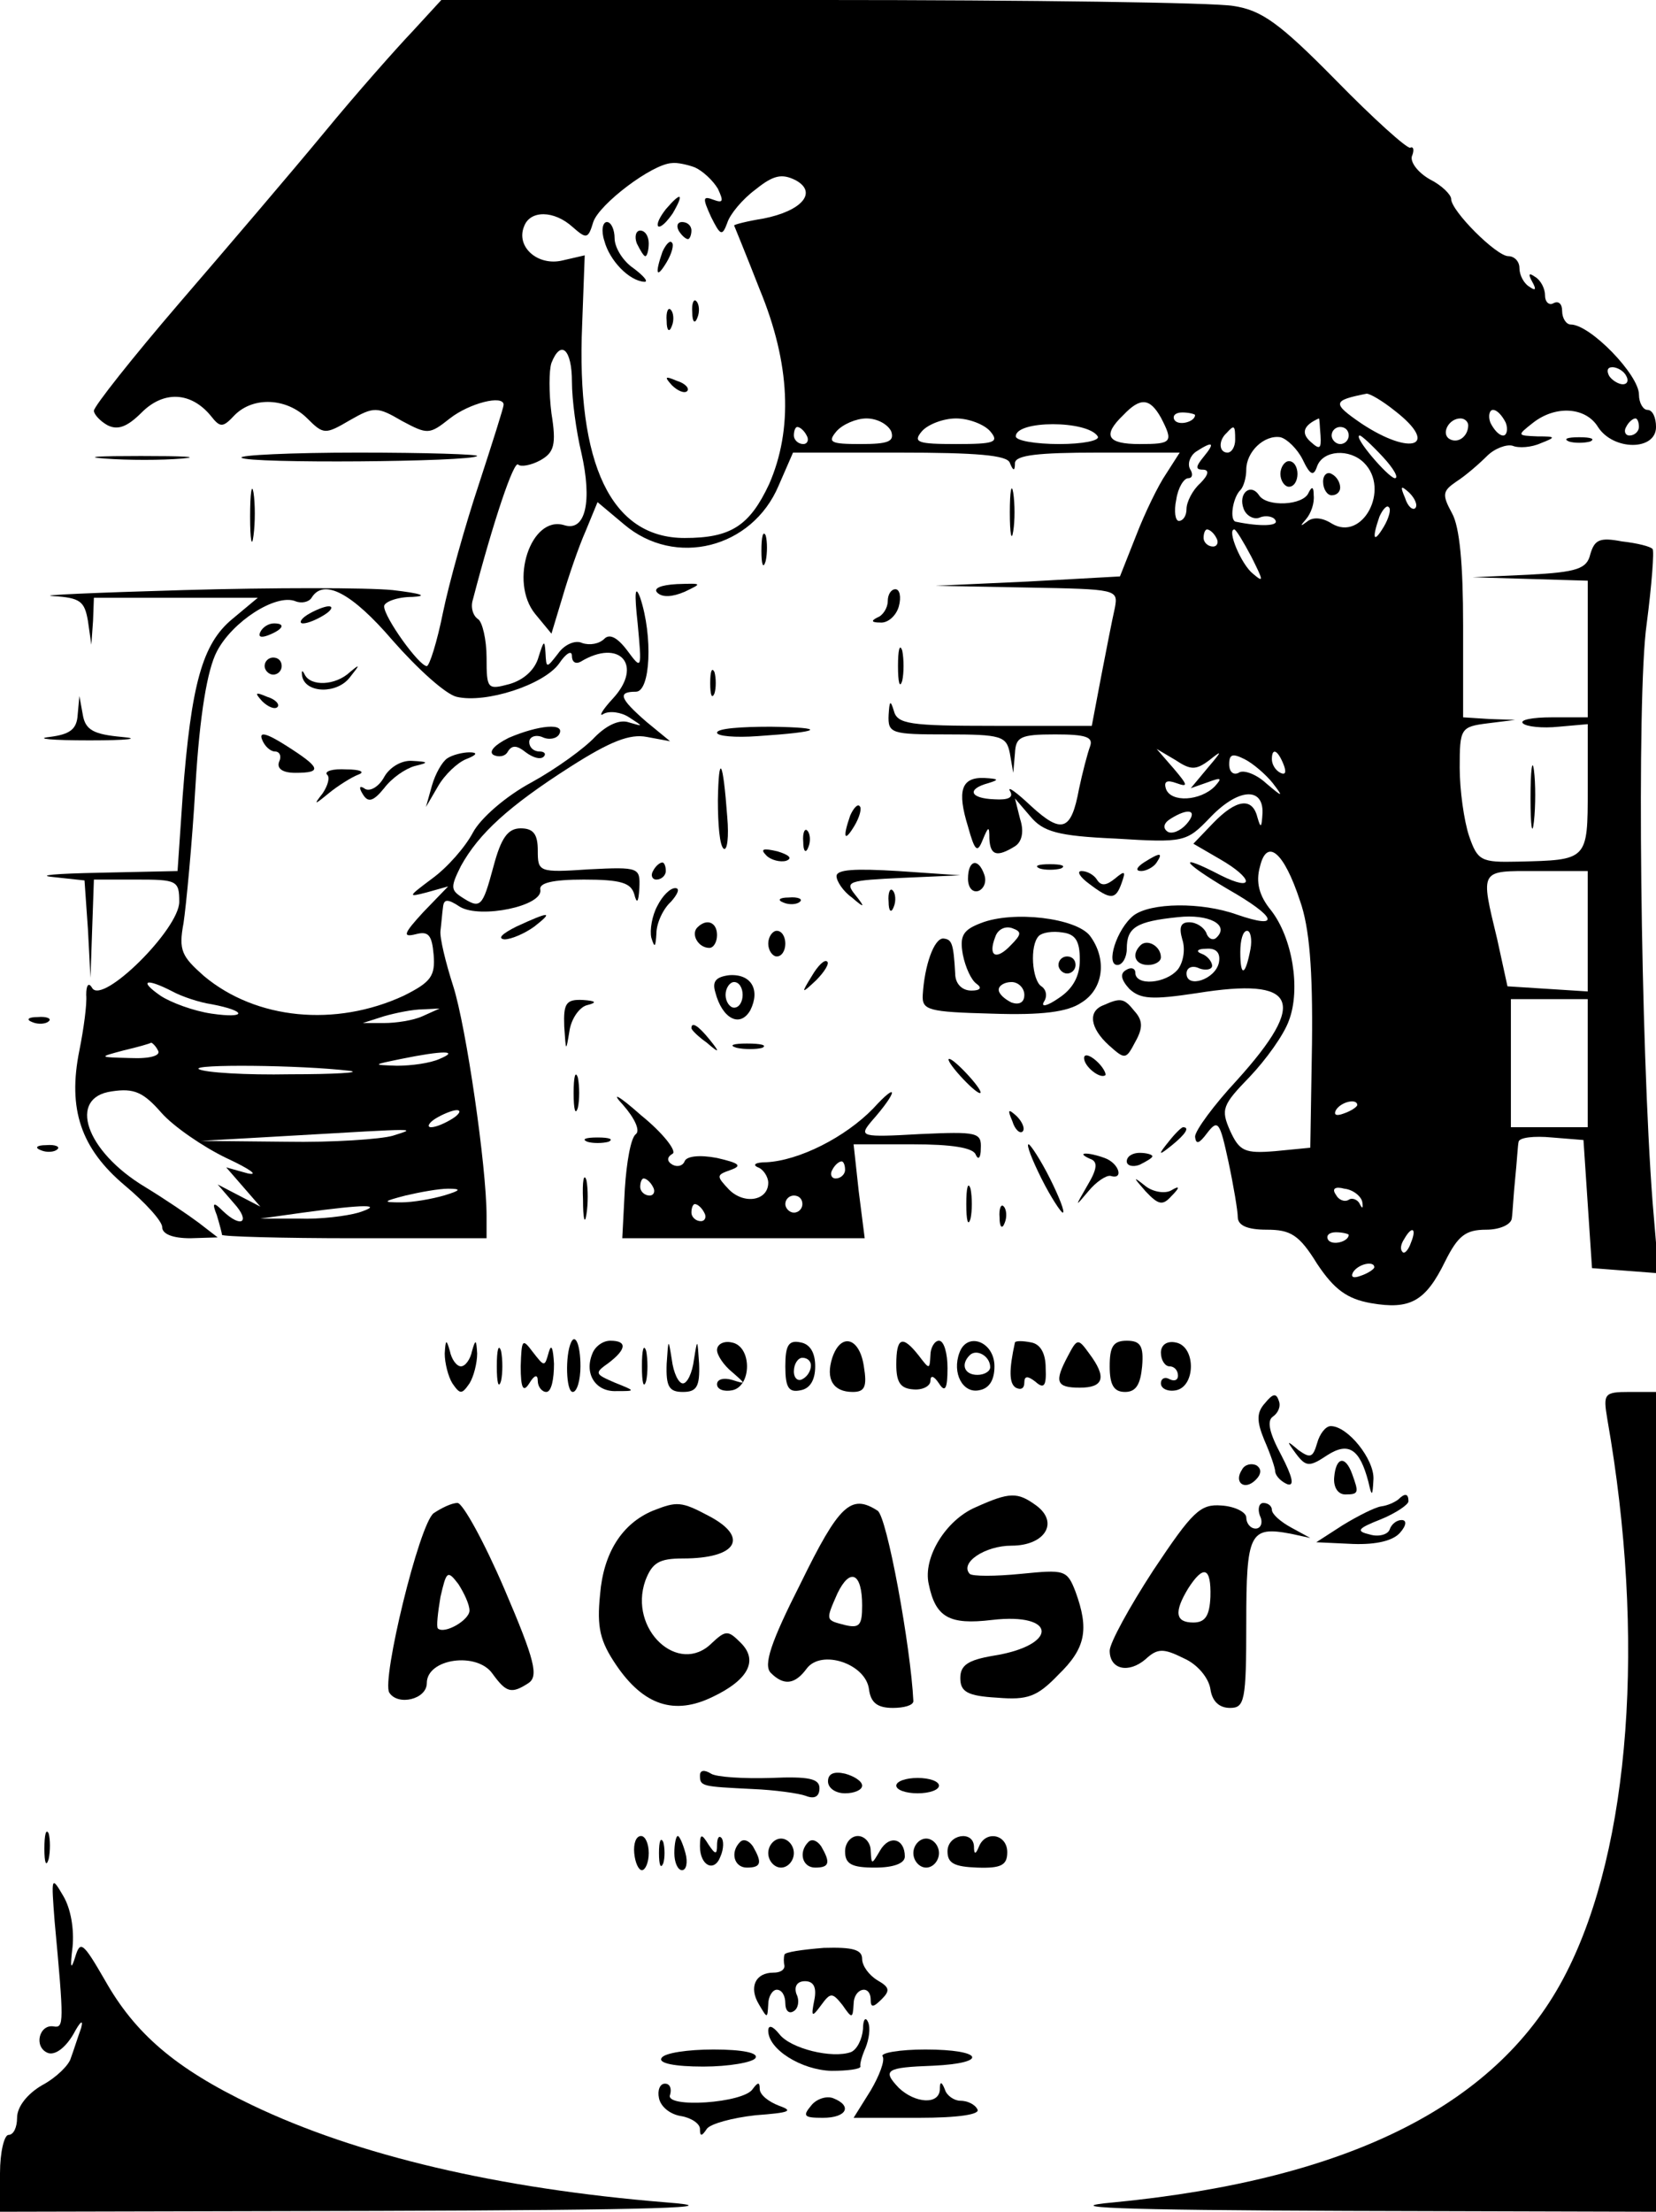 <?xml version="1.0" standalone="no"?>
<!DOCTYPE svg PUBLIC "-//W3C//DTD SVG 20010904//EN"
 "http://www.w3.org/TR/2001/REC-SVG-20010904/DTD/svg10.dtd">
<svg version="1.0" xmlns="http://www.w3.org/2000/svg"
 width="194pt" height="259pt" viewBox="0 0 194 259"
 preserveAspectRatio="xMidYMid meet">

<g transform="translate(0,259) scale(0.1,-0.1)"
fill="#000000" stroke="none">
<path d="M483 2553 c-19 -20 -66 -73 -103 -118 -38 -46 -114 -135 -170 -200
-55 -64 -100 -121 -100 -126 0 -4 7 -12 16 -17 12 -6 23 -2 40 15 26 26 58 24
81 -4 11 -14 14 -14 28 1 22 22 61 20 85 -4 19 -19 21 -19 50 -2 28 16 32 16
61 -1 30 -16 32 -16 56 3 23 18 63 28 63 16 0 -3 -13 -44 -29 -93 -16 -48 -35
-116 -42 -150 -7 -35 -16 -63 -19 -63 -9 0 -50 57 -50 70 0 5 15 11 33 11 19
1 11 4 -23 8 -30 3 -140 3 -245 0 -104 -3 -173 -6 -153 -7 32 -2 37 -6 41 -29
l4 -28 2 28 1 27 96 0 96 0 -30 -25 c-35 -29 -48 -76 -58 -207 l-6 -88 -92 -2
c-50 -1 -74 -3 -54 -5 l37 -4 4 -57 3 -57 2 58 2 57 50 0 c47 0 50 -1 50 -26
0 -32 -90 -121 -102 -101 -4 7 -7 4 -7 -8 1 -11 -3 -40 -8 -65 -14 -69 2 -115
53 -158 24 -20 44 -42 44 -49 0 -8 12 -13 33 -13 l32 1 -22 17 c-12 9 -40 28
-63 42 -70 42 -91 105 -39 112 26 4 37 -1 58 -25 14 -16 49 -40 76 -53 28 -13
39 -21 25 -18 l-25 7 20 -23 20 -23 -25 13 -25 13 19 -22 c20 -22 9 -30 -13
-9 -11 11 -13 10 -7 -5 3 -10 6 -21 6 -23 0 -2 70 -4 155 -4 l155 0 0 26 c0
58 -24 222 -39 269 -9 28 -16 57 -15 65 1 8 2 21 3 28 1 9 5 10 20 0 24 -14
97 1 94 20 -2 8 14 12 51 12 44 0 55 -4 59 -17 3 -12 5 -10 6 7 1 24 0 25 -59
22 -59 -4 -60 -3 -60 22 0 19 -5 26 -20 26 -15 0 -23 -11 -32 -45 -13 -48 -15
-50 -38 -35 -12 8 -12 12 0 36 21 38 56 70 128 116 47 30 70 39 90 35 l27 -5
-28 23 c-31 27 -34 35 -12 35 17 0 20 65 5 110 -6 16 -7 6 -3 -30 5 -54 5 -55
-12 -32 -12 16 -21 20 -27 14 -6 -6 -17 -8 -26 -5 -8 4 -21 -2 -28 -12 -14
-18 -14 -18 -15 1 -1 15 -2 14 -8 -5 -4 -15 -17 -27 -34 -32 -26 -7 -27 -6
-27 31 0 21 -5 42 -10 45 -6 4 -9 14 -6 23 24 92 48 163 53 158 3 -3 15 -1 26
5 16 9 19 18 13 55 -3 24 -3 50 0 59 11 28 24 16 24 -22 0 -21 5 -58 11 -83
13 -57 5 -93 -20 -85 -39 12 -65 -66 -34 -104 l19 -23 13 43 c7 24 19 59 27
77 l14 34 31 -26 c60 -51 150 -28 181 45 l17 39 124 0 c91 0 127 -3 130 -12 4
-10 6 -10 6 0 1 9 27 12 97 12 l96 0 -16 -25 c-9 -13 -25 -46 -35 -72 l-19
-48 -108 -6 -109 -5 108 -2 c106 -2 107 -2 103 -24 -3 -13 -10 -49 -16 -80
l-11 -58 -114 0 c-100 0 -114 2 -118 18 -4 13 -5 11 -6 -5 -1 -22 3 -23 68
-23 64 0 70 -2 74 -22 l4 -23 2 23 c1 19 6 22 47 22 36 0 45 -3 41 -14 -3 -8
-9 -31 -13 -50 -9 -49 -20 -53 -56 -20 -17 16 -28 24 -25 18 5 -8 -2 -11 -18
-10 -29 1 -33 12 -7 19 13 4 12 5 -5 6 -27 1 -32 -15 -19 -57 8 -29 11 -31 17
-16 7 17 8 17 8 2 1 -20 9 -22 30 -9 8 5 11 17 6 32 l-6 24 18 -21 c15 -18 32
-23 100 -26 80 -5 83 -4 110 24 33 35 63 37 62 6 -1 -17 -2 -19 -6 -5 -6 24
-25 21 -52 -7 l-23 -24 31 -18 c40 -23 41 -39 1 -19 -52 27 -46 16 8 -16 58
-33 63 -48 11 -30 -42 15 -101 14 -121 -1 -20 -16 -33 -58 -19 -58 6 0 11 9
11 19 0 25 11 32 60 37 36 4 61 -9 45 -24 -4 -4 -10 -1 -12 6 -3 6 -11 12 -20
12 -10 0 -12 -6 -8 -20 4 -12 1 -27 -5 -35 -14 -17 -50 -20 -50 -4 0 5 -5 7
-11 3 -7 -4 -6 -11 4 -22 13 -12 26 -13 79 -5 118 19 131 -9 47 -102 -27 -29
-49 -59 -49 -66 1 -10 5 -8 14 4 13 17 15 13 25 -33 6 -28 11 -58 11 -65 0
-10 11 -15 34 -15 28 0 38 -6 59 -40 20 -30 35 -41 63 -46 46 -8 64 2 87 49
15 30 24 37 48 37 16 0 29 6 30 13 1 6 2 28 4 47 2 19 3 39 4 43 1 5 18 7 39
5 l37 -3 5 -75 5 -75 39 -3 39 -3 -7 83 c-14 182 -19 593 -7 677 6 46 9 86 7
88 -2 3 -18 7 -36 9 -26 5 -32 2 -37 -15 -4 -17 -15 -21 -72 -24 l-66 -3 68
-2 67 -2 0 -80 0 -80 -42 0 c-23 0 -38 -3 -34 -7 4 -4 23 -6 42 -4 l34 3 0
-76 c0 -84 0 -83 -82 -85 -43 -1 -47 1 -57 30 -6 18 -11 54 -11 80 0 46 1 48
33 52 l32 4 -30 1 -31 2 0 108 c0 71 -4 115 -13 131 -12 22 -11 26 5 37 11 7
27 21 36 30 9 9 23 14 30 12 7 -3 22 -2 33 3 18 7 18 8 -4 8 -24 1 -24 1 -5
16 27 21 62 18 76 -5 18 -28 68 -28 68 0 0 11 -4 20 -10 20 -5 0 -10 8 -10 18
0 23 -57 82 -80 82 -5 0 -10 7 -10 16 0 8 -4 12 -10 9 -5 -3 -10 1 -10 9 0 8
-5 18 -12 22 -7 5 -8 3 -3 -6 5 -9 4 -11 -3 -6 -7 4 -12 14 -12 22 0 8 -6 14
-13 14 -14 0 -67 53 -67 67 0 5 -11 16 -25 23 -14 8 -23 20 -21 27 3 7 2 12
-2 10 -4 -1 -43 34 -87 79 -66 67 -87 82 -120 87 -22 4 -240 7 -484 7 l-444 0
-34 -37z m331 -159 c9 -4 21 -15 27 -25 7 -15 6 -17 -5 -13 -13 5 -13 2 -3
-20 11 -22 13 -23 19 -7 3 10 18 28 33 39 21 17 31 19 47 11 26 -14 8 -36 -38
-45 -19 -3 -34 -7 -34 -8 0 0 14 -34 30 -75 36 -87 39 -164 11 -228 -23 -49
-45 -63 -99 -63 -86 0 -127 86 -120 250 l3 81 -26 -6 c-29 -7 -55 16 -45 40 7
19 35 19 57 -1 16 -14 18 -14 24 6 7 21 69 68 92 69 6 1 19 -2 27 -5z m1091
-244 c3 -5 2 -10 -4 -10 -5 0 -13 5 -16 10 -3 6 -2 10 4 10 5 0 13 -4 16 -10z
m-271 -41 c53 -41 20 -54 -39 -15 -35 24 -34 27 6 35 4 0 18 -8 33 -20z m-274
-8 c15 -29 13 -31 -25 -31 -38 0 -44 10 -19 34 20 21 31 20 44 -3z m40 3 c0
-8 -19 -13 -24 -6 -3 5 1 9 9 9 8 0 15 -2 15 -3z m364 -9 c3 -8 1 -15 -3 -15
-5 0 -11 7 -15 15 -3 8 -1 15 3 15 5 0 11 -7 15 -15z m-720 -10 c4 -12 -3 -15
-36 -15 -35 0 -39 2 -28 15 7 8 23 15 35 15 13 0 25 -7 29 -15z m116 0 c11
-13 5 -15 -40 -15 -45 0 -51 2 -40 15 7 8 25 15 40 15 15 0 33 -7 40 -15z
m126 -6 c3 -5 -18 -9 -45 -9 -28 0 -51 4 -51 9 0 19 84 19 96 0z m261 1 c1
-16 -1 -17 -12 -7 -11 10 -8 19 10 27 1 0 1 -9 2 -20z m173 12 c0 -13 -12 -22
-22 -16 -10 6 -1 24 13 24 5 0 9 -4 9 -8z m200 -2 c0 -5 -5 -10 -11 -10 -5 0
-7 5 -4 10 3 6 8 10 11 10 2 0 4 -4 4 -10z m-975 -10 c3 -5 1 -10 -4 -10 -6 0
-11 5 -11 10 0 6 2 10 4 10 3 0 8 -4 11 -10z m502 -5 c0 -8 -4 -15 -9 -15 -10
0 -11 14 -1 23 9 10 10 9 10 -8z m133 5 c0 -5 -4 -10 -10 -10 -5 0 -10 5 -10
10 0 6 5 10 10 10 6 0 10 -4 10 -10z m-54 -28 c9 -19 13 -20 17 -8 7 19 38 21
55 4 31 -31 -2 -93 -38 -71 -11 7 -22 8 -29 2 -8 -6 -8 -5 -1 3 6 7 10 19 9
28 0 10 -2 11 -6 3 -6 -15 -49 -17 -58 -3 -10 15 -25 2 -18 -16 3 -8 12 -13
19 -10 7 3 16 1 18 -3 5 -7 -17 -8 -46 -2 -8 1 -4 28 5 37 4 4 7 15 7 24 0 21
21 41 40 38 8 -2 20 -14 26 -26z m94 3 c13 -14 19 -25 14 -25 -8 1 -50 50 -41
50 2 0 14 -11 27 -25z m-210 0 c-9 -11 -10 -15 -1 -15 8 0 7 -6 -3 -16 -9 -8
-16 -22 -16 -30 0 -8 -4 -14 -9 -14 -4 0 -6 11 -3 25 2 14 9 25 14 25 5 0 6 5
2 11 -3 6 0 15 7 20 20 13 23 11 9 -6z m248 -60 c-3 -3 -9 2 -12 12 -6 14 -5
15 5 6 7 -7 10 -15 7 -18z m-37 -22 c-12 -20 -14 -14 -5 12 4 9 9 14 11 11 3
-2 0 -13 -6 -23z m-196 -13 c3 -5 1 -10 -4 -10 -6 0 -11 5 -11 10 0 6 2 10 4
10 3 0 8 -4 11 -10z m41 -22 c14 -28 15 -31 2 -20 -14 11 -31 52 -22 52 2 0
11 -15 20 -32z m-1006 -98 c29 -33 62 -63 75 -66 34 -8 102 14 120 39 8 12 15
16 15 9 0 -7 4 -10 10 -7 46 28 74 -4 38 -43 -13 -14 -17 -22 -11 -18 7 4 21
2 30 -4 17 -11 17 -11 0 -6 -11 4 -26 -3 -40 -17 -12 -13 -45 -37 -74 -53 -30
-16 -60 -42 -69 -59 -9 -17 -30 -41 -48 -54 -28 -21 -29 -22 -6 -16 l25 7 -29
-30 c-23 -25 -25 -30 -9 -26 15 4 19 -1 21 -24 2 -25 -3 -32 -35 -48 -80 -37
-173 -28 -234 23 -26 23 -30 30 -24 62 3 20 10 92 14 161 5 84 14 136 25 157
18 35 69 68 92 59 7 -3 16 -1 19 4 14 23 47 6 95 -50z m957 -140 c15 12 15 11
-2 -9 l-20 -24 20 7 c16 6 17 5 8 -5 -17 -17 -51 -19 -57 -3 -3 9 1 11 12 7
14 -5 14 -3 -3 17 l-20 23 22 -13 c18 -12 24 -12 40 0z m74 -27 c13 -17 12
-17 -8 0 -12 11 -27 16 -32 12 -6 -3 -11 1 -11 10 0 12 4 13 18 6 10 -5 25
-18 33 -28z m13 21 c3 -8 2 -12 -4 -9 -6 3 -10 10 -10 16 0 14 7 11 14 -7z
m-114 -69 c-7 -8 -17 -12 -22 -9 -6 4 -5 10 3 15 22 14 33 10 19 -6z m133 -90
c11 -31 15 -80 14 -167 l-2 -122 -41 -4 c-36 -3 -42 0 -53 24 -11 25 -9 30 23
63 19 20 40 49 46 66 14 37 4 97 -21 129 -14 17 -18 33 -13 51 8 34 28 18 47
-40z m337 -36 l0 -70 -47 3 -47 3 -12 55 c-20 83 -21 80 46 80 l60 0 0 -71z
m-395 -20 c-6 -32 -12 -34 -12 -4 0 14 3 25 8 25 4 0 6 -10 4 -21z m-37 -16
c-4 -20 -38 -31 -38 -13 0 7 7 10 15 6 8 -3 15 -1 15 3 0 5 -6 12 -12 14 -8 3
-5 6 5 6 12 1 17 -5 15 -16z m-1226 -34 c11 -6 32 -13 46 -15 42 -8 41 -17 0
-11 -21 3 -48 13 -60 21 -26 18 -17 21 14 5z m1658 -84 l0 -75 -45 0 -45 0 0
75 0 75 45 0 45 0 0 -75z m-1365 55 c-11 -5 -31 -8 -45 -8 l-25 0 25 8 c14 4
34 8 45 8 l20 1 -20 -9z m-310 -40 c4 -6 -9 -10 -32 -9 -38 1 -38 1 -8 9 17 4
31 8 32 9 1 0 5 -3 8 -9z m330 -10 c-11 -5 -33 -8 -50 -8 -29 1 -29 1 5 8 49
10 69 10 45 0z m-105 -14 c14 -2 -18 -4 -70 -4 -52 -1 -100 2 -107 6 -10 6
119 5 177 -2z m1180 -40 c0 -2 -7 -7 -16 -10 -8 -3 -12 -2 -9 4 6 10 25 14 25
6z m-1060 -16 c-8 -5 -19 -10 -25 -10 -5 0 -3 5 5 10 8 5 20 10 25 10 6 0 3
-5 -5 -10z m-70 -20 c-14 -4 -70 -8 -125 -7 l-100 1 105 6 c156 9 148 9 120 0z
m60 -70 c-14 -4 -36 -8 -50 -8 -22 0 -22 1 5 8 17 4 39 8 50 8 16 0 15 -2 -5
-8z m1076 -8 c1 -7 0 -8 -3 -2 -2 5 -9 8 -13 5 -5 -3 -12 0 -15 6 -5 7 -1 10
10 7 10 -1 20 -9 21 -16z m-1176 -12 c-14 -4 -45 -8 -70 -7 l-45 0 50 7 c73
10 96 10 65 0z m1160 -26 c0 -8 -19 -13 -24 -6 -3 5 1 9 9 9 8 0 15 -2 15 -3z
m73 -9 c-3 -9 -8 -14 -10 -11 -3 3 -2 9 2 15 9 16 15 13 8 -4z m-43 -29 c0 -2
-7 -7 -16 -10 -8 -3 -12 -2 -9 4 6 10 25 14 25 6z"/>
<path d="M780 2345 c-7 -9 -11 -17 -9 -20 3 -2 10 5 17 15 14 24 10 26 -8 5z"/>
<path d="M708 2308 c6 -23 29 -47 47 -48 5 0 -1 7 -13 16 -12 8 -22 24 -22 35
0 10 -4 19 -9 19 -5 0 -7 -10 -3 -22z"/>
<path d="M795 2320 c3 -5 8 -10 11 -10 2 0 4 5 4 10 0 6 -5 10 -11 10 -5 0 -7
-4 -4 -10z"/>
<path d="M746 2305 c4 -8 8 -15 10 -15 2 0 4 7 4 15 0 8 -4 15 -10 15 -5 0 -7
-7 -4 -15z"/>
<path d="M776 2295 c-9 -26 -7 -32 5 -12 6 10 9 21 6 23 -2 3 -7 -2 -11 -11z"/>
<path d="M811 2224 c0 -11 3 -14 6 -6 3 7 2 16 -1 19 -3 4 -6 -2 -5 -13z"/>
<path d="M781 2214 c0 -11 3 -14 6 -6 3 7 2 16 -1 19 -3 4 -6 -2 -5 -13z"/>
<path d="M787 2139 c7 -7 15 -10 18 -7 3 3 -2 9 -12 12 -14 6 -15 5 -6 -5z"/>
<path d="M1500 2035 c0 -8 5 -15 10 -15 6 0 10 7 10 15 0 8 -4 15 -10 15 -5 0
-10 -7 -10 -15z"/>
<path d="M1550 2026 c0 -9 5 -16 10 -16 6 0 10 4 10 9 0 6 -4 13 -10 16 -5 3
-10 -1 -10 -9z"/>
<path d="M360 1870 c-8 -5 -10 -10 -5 -10 6 0 17 5 25 10 8 5 11 10 5 10 -5 0
-17 -5 -25 -10z"/>
<path d="M305 1850 c-3 -6 1 -7 9 -4 18 7 21 14 7 14 -6 0 -13 -4 -16 -10z"/>
<path d="M310 1810 c0 -5 5 -10 10 -10 6 0 10 5 10 10 0 6 -4 10 -10 10 -5 0
-10 -4 -10 -10z"/>
<path d="M354 1798 c4 -20 41 -21 56 -1 12 15 12 16 0 6 -17 -16 -46 -17 -53
-3 -3 6 -4 5 -3 -2z"/>
<path d="M307 1769 c7 -7 15 -10 18 -7 3 3 -2 9 -12 12 -14 6 -15 5 -6 -5z"/>
<path d="M307 1724 c3 -8 10 -14 15 -14 6 0 8 -6 5 -12 -3 -8 4 -13 19 -13 32
0 30 6 -11 32 -22 14 -32 17 -28 7z"/>
<path d="M596 1726 c-16 -8 -24 -16 -18 -20 6 -3 14 -2 17 4 5 8 11 7 21 -1 8
-6 17 -9 21 -5 3 3 1 6 -5 6 -7 0 -12 5 -12 11 0 6 7 9 15 6 8 -4 17 -2 20 3
8 14 -24 11 -59 -4z"/>
<path d="M524 1702 c-6 -4 -14 -18 -18 -32 l-7 -25 14 24 c8 14 23 28 33 32
13 5 14 8 4 8 -8 0 -20 -3 -26 -7z"/>
<path d="M450 1680 c-6 -11 -16 -17 -22 -14 -7 5 -8 2 -3 -6 6 -10 12 -9 25 7
9 12 25 23 36 26 17 4 16 5 -3 6 -13 1 -27 -8 -33 -19z"/>
<path d="M383 1683 c4 -3 1 -13 -5 -22 -11 -14 -10 -14 7 0 11 9 27 19 35 22
8 3 2 6 -14 6 -16 1 -26 -2 -23 -6z"/>
<path d="M1838 2073 c6 -2 18 -2 25 0 6 3 1 5 -13 5 -14 0 -19 -2 -12 -5z"/>
<path d="M123 2053 c26 -2 67 -2 90 0 23 2 2 3 -48 3 -50 0 -68 -1 -42 -3z"/>
<path d="M283 2054 c7 -7 269 -5 276 2 2 2 -60 4 -139 4 -79 0 -141 -3 -137
-6z"/>
<path d="M293 1985 c0 -27 2 -38 4 -22 2 15 2 37 0 50 -2 12 -4 0 -4 -28z"/>
<path d="M1183 1990 c0 -25 2 -35 4 -22 2 12 2 32 0 45 -2 12 -4 2 -4 -23z"/>
<path d="M892 1945 c0 -16 2 -22 5 -12 2 9 2 23 0 30 -3 6 -5 -1 -5 -18z"/>
<path d="M770 1896 c6 -6 18 -5 32 1 21 10 21 10 -9 9 -19 -1 -28 -5 -23 -10z"/>
<path d="M1040 1886 c0 -8 -6 -17 -12 -19 -8 -4 -7 -6 3 -6 9 -1 19 8 22 19 3
11 1 20 -4 20 -5 0 -9 -6 -9 -14z"/>
<path d="M1052 1810 c0 -19 2 -27 5 -17 2 9 2 25 0 35 -3 9 -5 1 -5 -18z"/>
<path d="M832 1790 c0 -14 2 -19 5 -12 2 6 2 18 0 25 -3 6 -5 1 -5 -13z"/>
<path d="M91 1753 c-1 -17 -9 -23 -33 -26 -18 -2 3 -4 47 -4 44 0 61 2 38 4
-33 3 -43 8 -46 26 l-4 22 -2 -22z"/>
<path d="M840 1732 c0 -4 21 -6 48 -4 75 5 82 10 15 11 -35 0 -63 -2 -63 -7z"/>
<path d="M1793 1655 c0 -33 2 -45 4 -27 2 18 2 45 0 60 -2 15 -4 0 -4 -33z"/>
<path d="M841 1653 c0 -28 2 -54 7 -57 4 -2 6 14 4 37 -5 68 -10 76 -11 20z"/>
<path d="M996 1635 c-9 -26 -7 -32 5 -12 6 10 9 21 6 23 -2 3 -7 -2 -11 -11z"/>
<path d="M941 1604 c0 -11 3 -14 6 -6 3 7 2 16 -1 19 -3 4 -6 -2 -5 -13z"/>
<path d="M898 1588 c5 -5 16 -8 23 -6 8 3 3 7 -10 11 -17 4 -21 3 -13 -5z"/>
<path d="M1340 1580 c-9 -6 -10 -10 -3 -10 6 0 15 5 18 10 8 12 4 12 -15 0z"/>
<path d="M765 1570 c-3 -5 -1 -10 4 -10 6 0 11 5 11 10 0 6 -2 10 -4 10 -3 0
-8 -4 -11 -10z"/>
<path d="M980 1564 c0 -6 8 -18 18 -25 15 -13 16 -12 4 3 -13 16 -8 17 55 20
l68 3 -73 5 c-50 3 -72 2 -72 -6z"/>
<path d="M1134 1561 c0 -11 6 -17 13 -14 6 3 9 11 6 19 -7 20 -19 17 -19 -5z"/>
<path d="M1218 1573 c6 -2 18 -2 25 0 6 3 1 5 -13 5 -14 0 -19 -2 -12 -5z"/>
<path d="M1276 1555 c25 -19 31 -19 38 1 5 14 4 15 -8 5 -10 -8 -16 -9 -21 -1
-3 5 -11 10 -18 10 -6 0 -2 -7 9 -15z"/>
<path d="M770 1529 c-6 -11 -9 -28 -7 -37 4 -13 5 -11 6 5 0 12 8 29 17 37 8
9 11 16 5 16 -6 0 -15 -9 -21 -21z"/>
<path d="M1041 1534 c0 -11 3 -14 6 -6 3 7 2 16 -1 19 -3 4 -6 -2 -5 -13z"/>
<path d="M918 1533 c7 -3 16 -2 19 1 4 3 -2 6 -13 5 -11 0 -14 -3 -6 -6z"/>
<path d="M605 1505 c-16 -8 -23 -14 -14 -15 8 0 24 7 35 15 23 18 18 18 -21 0z"/>
<path d="M1149 1509 c-21 -8 -25 -15 -21 -37 3 -15 10 -30 16 -34 7 -5 4 -8
-6 -8 -11 0 -19 8 -19 20 -2 36 -4 40 -14 41 -11 0 -22 -32 -24 -66 -1 -18 6
-20 81 -22 59 -2 89 2 105 13 26 16 30 51 10 78 -16 21 -90 30 -128 15z m35
-26 c-17 -18 -27 -13 -18 10 3 9 12 13 20 10 11 -4 11 -7 -2 -20z m81 -17 c0
-19 -8 -34 -25 -45 -13 -9 -21 -11 -17 -4 4 6 3 14 -3 18 -11 7 -14 48 -3 59
4 4 16 6 28 4 15 -2 20 -10 20 -32z m-65 -41 c0 -9 -6 -12 -15 -9 -8 4 -15 10
-15 15 0 5 7 9 15 9 8 0 15 -7 15 -15z"/>
<path d="M1240 1460 c0 -5 5 -10 10 -10 6 0 10 5 10 10 0 6 -4 10 -10 10 -5 0
-10 -4 -10 -10z"/>
<path d="M817 1504 c-8 -8 1 -24 14 -24 5 0 9 7 9 15 0 15 -12 20 -23 9z"/>
<path d="M900 1485 c0 -8 5 -15 10 -15 6 0 10 7 10 15 0 8 -4 15 -10 15 -5 0
-10 -7 -10 -15z"/>
<path d="M1336 1483 c-11 -11 -6 -23 9 -23 8 0 15 4 15 9 0 13 -16 22 -24 14z"/>
<path d="M951 1447 c-13 -21 -12 -21 5 -5 10 10 16 20 13 22 -3 3 -11 -5 -18
-17z"/>
<path d="M838 1428 c8 -31 29 -42 41 -21 12 24 1 43 -25 41 -15 -2 -20 -7 -16
-20z m32 -3 c0 -8 -4 -15 -10 -15 -5 0 -10 7 -10 15 0 8 5 15 10 15 6 0 10 -7
10 -15z"/>
<path d="M661 1388 c2 -30 2 -30 6 -6 2 15 12 29 21 31 12 3 10 5 -5 6 -20 1
-23 -4 -22 -31z"/>
<path d="M1293 1413 c-19 -7 -16 -27 6 -47 19 -17 20 -17 31 4 9 16 9 25 -1
36 -12 15 -16 16 -36 7z"/>
<path d="M38 1393 c7 -3 16 -2 19 1 4 3 -2 6 -13 5 -11 0 -14 -3 -6 -6z"/>
<path d="M810 1386 c0 -2 8 -10 18 -17 15 -13 16 -12 3 4 -13 16 -21 21 -21
13z"/>
<path d="M863 1363 c9 -2 23 -2 30 0 6 3 -1 5 -18 5 -16 0 -22 -2 -12 -5z"/>
<path d="M1270 1351 c0 -10 19 -25 25 -20 1 2 -3 10 -11 17 -8 7 -14 8 -14 3z"/>
<path d="M1125 1330 c10 -11 20 -20 23 -20 3 0 -3 9 -13 20 -10 11 -20 20 -23
20 -3 0 3 -9 13 -20z"/>
<path d="M672 1310 c0 -19 2 -27 5 -17 2 9 2 25 0 35 -3 9 -5 1 -5 -18z"/>
<path d="M730 1296 c14 -16 20 -30 15 -34 -6 -4 -11 -33 -13 -64 l-3 -58 142
0 142 0 -7 55 -6 55 69 0 c46 0 71 -4 74 -12 3 -7 6 -4 6 7 1 19 -4 20 -71 17
-70 -4 -72 -3 -57 15 31 35 32 48 2 15 -33 -34 -87 -61 -125 -63 -13 0 -17 -3
-10 -6 6 -2 12 -11 12 -18 0 -21 -28 -26 -46 -8 -15 16 -15 17 2 23 14 5 10 8
-16 14 -21 4 -36 2 -38 -4 -2 -5 -8 -7 -14 -4 -7 4 -7 9 0 13 5 3 -11 24 -37
45 -27 24 -36 28 -21 12z m260 -76 c0 -5 -5 -10 -11 -10 -5 0 -7 5 -4 10 3 6
8 10 11 10 2 0 4 -4 4 -10z m-225 -20 c3 -5 1 -10 -4 -10 -6 0 -11 5 -11 10 0
6 2 10 4 10 3 0 8 -4 11 -10z m175 -20 c0 -5 -4 -10 -10 -10 -5 0 -10 5 -10
10 0 6 5 10 10 10 6 0 10 -4 10 -10z m-115 -10 c3 -5 1 -10 -4 -10 -6 0 -11 5
-11 10 0 6 2 10 4 10 3 0 8 -4 11 -10z"/>
<path d="M1186 1277 c3 -10 9 -15 12 -12 3 3 0 11 -7 18 -10 9 -11 8 -5 -6z"/>
<path d="M1369 1253 c-13 -16 -12 -17 4 -4 16 13 21 21 13 21 -2 0 -10 -8 -17
-17z"/>
<path d="M688 1253 c6 -2 18 -2 25 0 6 3 1 5 -13 5 -14 0 -19 -2 -12 -5z"/>
<path d="M48 1243 c7 -3 16 -2 19 1 4 3 -2 6 -13 5 -11 0 -14 -3 -6 -6z"/>
<path d="M1220 1210 c11 -22 23 -40 25 -40 3 0 -4 18 -15 40 -11 22 -23 40
-25 40 -3 0 4 -18 15 -40z"/>
<path d="M1277 1233 c9 -3 9 -11 -3 -31 -15 -26 -15 -26 1 -7 9 11 21 19 26
18 16 -5 10 15 -7 21 -19 7 -35 7 -17 -1z"/>
<path d="M1320 1230 c0 -5 7 -7 15 -4 8 4 15 8 15 10 0 2 -7 4 -15 4 -8 0 -15
-4 -15 -10z"/>
<path d="M683 1185 c0 -22 2 -30 4 -17 2 12 2 30 0 40 -3 9 -5 -1 -4 -23z"/>
<path d="M1132 1180 c0 -19 2 -27 5 -17 2 9 2 25 0 35 -3 9 -5 1 -5 -18z"/>
<path d="M1342 1195 c15 -16 20 -17 30 -6 11 11 10 13 0 7 -7 -4 -21 -2 -30 5
-15 12 -15 11 0 -6z"/>
<path d="M1171 1164 c0 -11 3 -14 6 -6 3 7 2 16 -1 19 -3 4 -6 -2 -5 -13z"/>
<path d="M521 1005 c0 -11 4 -27 9 -35 9 -13 11 -13 20 0 5 8 9 24 9 35 -1 17
-2 17 -6 3 -2 -10 -8 -18 -13 -18 -5 0 -11 8 -13 18 -4 14 -5 14 -6 -3z"/>
<path d="M582 990 c0 -19 2 -27 5 -17 2 9 2 25 0 35 -3 9 -5 1 -5 -18z"/>
<path d="M610 990 c0 -26 3 -31 10 -20 6 10 10 11 10 3 0 -7 5 -13 10 -13 6 0
9 15 9 33 -1 18 -3 24 -6 14 -5 -18 -5 -18 -19 0 -12 16 -13 15 -14 -17z"/>
<path d="M669 1018 c-7 -15 -6 -58 2 -58 5 0 9 14 9 30 0 25 -6 39 -11 28z"/>
<path d="M694 1005 c-10 -24 4 -45 28 -44 23 0 23 0 -2 10 -23 10 -24 11 -7
23 21 16 22 26 2 26 -9 0 -18 -7 -21 -15z"/>
<path d="M752 990 c0 -19 2 -27 5 -17 2 9 2 25 0 35 -3 9 -5 1 -5 -18z"/>
<path d="M781 993 c-1 -27 3 -33 19 -33 16 0 20 6 19 33 -2 30 -2 30 -6 5 -2
-16 -8 -28 -13 -28 -5 0 -11 12 -13 28 -4 25 -4 25 -6 -5z"/>
<path d="M840 1009 c0 -6 8 -18 18 -26 16 -14 16 -14 0 -9 -10 3 -18 1 -18 -5
0 -6 8 -9 18 -7 23 5 23 52 -1 56 -9 2 -17 -2 -17 -9z"/>
<path d="M920 990 c0 -25 4 -31 18 -28 11 2 17 12 17 28 0 16 -6 26 -17 28
-14 3 -18 -3 -18 -28z m30 1 c0 -6 -4 -13 -10 -16 -5 -3 -10 1 -10 9 0 9 5 16
10 16 6 0 10 -4 10 -9z"/>
<path d="M975 1000 c-8 -25 1 -40 24 -40 14 0 17 6 13 30 -5 34 -27 40 -37 10z"/>
<path d="M1050 992 c0 -21 5 -28 20 -29 11 -1 20 4 20 10 0 7 4 6 10 -3 7 -11
10 -7 10 18 0 17 -4 32 -10 32 -5 0 -10 -8 -10 -17 -1 -17 -1 -17 -14 0 -19
24 -26 21 -26 -11z"/>
<path d="M1124 1006 c-9 -24 4 -48 23 -44 12 2 18 12 18 28 0 29 -32 41 -41
16z m36 -17 c0 -5 -7 -9 -15 -9 -15 0 -20 12 -9 23 8 8 24 -1 24 -14z"/>
<path d="M1189 1018 c-7 -32 -7 -48 1 -53 6 -3 10 -1 10 6 0 8 4 8 13 1 10 -9
13 -5 12 16 0 17 -6 28 -17 30 -10 2 -18 2 -19 0z"/>
<path d="M1251 1002 c-16 -30 -14 -37 14 -37 28 0 32 12 11 40 -13 18 -14 18
-25 -3z"/>
<path d="M1300 990 c0 -22 5 -30 18 -30 13 0 18 9 20 30 2 24 -2 30 -18 30
-16 0 -20 -7 -20 -30z"/>
<path d="M1360 1006 c0 -9 5 -16 10 -16 6 0 10 -5 10 -11 0 -5 -4 -7 -10 -4
-5 3 -10 1 -10 -5 0 -6 8 -10 18 -8 23 5 23 52 -1 56 -10 2 -17 -3 -17 -12z"/>
<path d="M1482 947 c-10 -11 -10 -21 -1 -43 7 -16 13 -33 13 -38 1 -5 7 -11
14 -14 9 -3 6 9 -7 34 -14 26 -17 40 -10 45 6 4 10 12 7 19 -3 9 -7 8 -16 -3z"/>
<path d="M1883 928 c45 -256 27 -501 -48 -648 -78 -154 -253 -242 -530 -269
-67 -6 1 -9 273 -10 l362 -1 0 480 0 480 -31 0 c-30 0 -31 -2 -26 -32z"/>
<path d="M1543 900 c-5 -17 -8 -18 -22 -8 -14 12 -14 11 -3 -4 12 -16 16 -16
37 -2 25 16 38 7 48 -31 4 -18 5 -18 6 3 1 23 -30 62 -50 62 -6 0 -13 -9 -16
-20z"/>
<path d="M1455 869 c-10 -15 3 -25 16 -12 7 7 7 13 1 17 -6 3 -14 1 -17 -5z"/>
<path d="M1563 860 c-1 -11 4 -20 13 -20 16 0 16 2 8 24 -8 22 -19 20 -21 -4z"/>
<path d="M1143 825 c-35 -15 -62 -59 -55 -90 8 -39 24 -48 74 -42 77 9 78 -30
1 -42 -29 -5 -38 -11 -38 -26 0 -16 8 -21 43 -23 36 -3 47 1 72 27 32 31 36
53 20 97 -10 26 -13 26 -64 21 -30 -3 -57 -3 -60 0 -12 13 18 33 49 33 39 0
56 27 29 47 -22 16 -31 16 -71 -2z"/>
<path d="M1638 834 c-4 -3 -12 -7 -20 -8 -7 -1 -27 -11 -45 -22 l-31 -20 43
-2 c28 -1 47 4 55 13 8 9 8 15 2 15 -6 0 -12 -5 -14 -11 -2 -6 -13 -9 -23 -6
-17 4 -15 7 13 18 17 7 32 17 32 21 0 9 -4 10 -12 2z"/>
<path d="M508 818 c-17 -13 -61 -195 -52 -210 10 -16 44 -8 44 11 0 29 59 37
77 11 16 -22 22 -24 42 -11 12 8 8 26 -28 110 -24 56 -49 101 -55 101 -7 0
-19 -6 -28 -12z m42 -114 c0 -11 -29 -28 -37 -21 -2 2 0 19 3 37 7 30 8 32 21
15 7 -11 13 -24 13 -31z"/>
<path d="M765 821 c-36 -15 -58 -49 -62 -98 -4 -39 0 -55 19 -83 32 -47 68
-59 113 -37 42 20 54 43 32 64 -14 14 -17 14 -33 -1 -39 -39 -98 16 -78 73 8
21 16 26 44 26 64 0 78 25 30 50 -32 17 -37 17 -65 6z"/>
<path d="M938 736 c-35 -69 -44 -96 -35 -105 15 -15 28 -14 42 5 17 23 69 6
73 -24 2 -16 10 -22 28 -22 13 0 24 3 24 8 -3 63 -31 217 -42 223 -31 20 -45
7 -90 -85z m72 -26 c0 -23 -3 -27 -20 -23 -23 6 -23 5 -9 37 15 31 29 24 29
-14z"/>
<path d="M1351 751 c-28 -43 -51 -85 -51 -94 0 -22 22 -27 42 -10 14 13 21 13
45 1 16 -7 29 -23 31 -36 2 -14 10 -22 23 -22 17 0 19 8 19 99 0 106 4 114 52
105 l23 -5 -22 12 c-13 7 -23 16 -23 21 0 4 -4 8 -10 8 -5 0 -7 -7 -4 -15 4
-8 1 -15 -5 -15 -6 0 -11 6 -11 13 0 6 -13 13 -29 14 -25 2 -34 -7 -80 -76z
m67 -31 c-1 -22 -6 -30 -20 -30 -21 0 -23 12 -6 40 18 28 27 25 26 -10z"/>
<path d="M820 511 c0 -13 2 -13 62 -16 25 -1 54 -5 62 -8 10 -4 16 -1 16 9 0
11 -12 14 -57 12 -32 -1 -64 1 -70 5 -8 5 -13 4 -13 -2z"/>
<path d="M970 504 c0 -8 9 -14 20 -14 11 0 20 4 20 9 0 5 -9 11 -20 14 -13 3
-20 0 -20 -9z"/>
<path d="M1050 499 c0 -5 11 -9 25 -9 14 0 25 4 25 9 0 5 -11 9 -25 9 -14 0
-25 -4 -25 -9z"/>
<path d="M52 425 c0 -16 2 -22 5 -12 2 9 2 23 0 30 -3 6 -5 -1 -5 -18z"/>
<path d="M743 420 c1 -11 5 -20 9 -20 4 0 8 9 8 20 0 11 -4 20 -9 20 -6 0 -9
-9 -8 -20z"/>
<path d="M772 420 c0 -14 2 -19 5 -12 2 6 2 18 0 25 -3 6 -5 1 -5 -13z"/>
<path d="M790 420 c0 -11 4 -20 9 -20 5 0 7 9 4 20 -3 11 -7 20 -9 20 -2 0 -4
-9 -4 -20z"/>
<path d="M820 428 c0 -23 17 -31 24 -12 4 9 4 19 1 22 -3 3 -5 -1 -5 -9 0 -11
-2 -11 -10 1 -8 13 -10 13 -10 -2z"/>
<path d="M867 433 c-12 -12 -7 -30 8 -30 17 0 18 6 7 25 -5 7 -11 9 -15 5z"/>
<path d="M900 420 c0 -9 7 -17 15 -17 8 0 15 8 15 17 0 9 -7 17 -15 17 -8 0
-15 -8 -15 -17z"/>
<path d="M947 433 c-12 -12 -7 -30 8 -30 17 0 18 6 7 25 -5 7 -11 9 -15 5z"/>
<path d="M990 422 c0 -15 8 -19 35 -19 22 0 35 5 35 13 0 21 -18 26 -29 7 -10
-17 -10 -17 -11 0 0 9 -7 17 -15 17 -8 0 -15 -8 -15 -18z"/>
<path d="M1070 420 c0 -9 7 -17 15 -17 8 0 15 8 15 17 0 9 -7 17 -15 17 -8 0
-15 -8 -15 -17z"/>
<path d="M1110 422 c0 -14 8 -18 35 -19 28 -1 35 3 35 18 0 21 -25 26 -33 7
-4 -10 -6 -10 -6 0 -1 19 -31 14 -31 -6z"/>
<path d="M64 340 c11 -119 11 -125 -1 -123 -17 3 -24 -24 -7 -31 8 -3 20 5 30
22 8 15 12 18 9 7 -4 -11 -9 -27 -12 -35 -2 -8 -17 -23 -34 -32 -17 -10 -29
-25 -29 -38 0 -11 -4 -20 -10 -20 -5 0 -10 -20 -10 -45 l0 -45 443 1 c328 1
415 4 337 10 -196 16 -362 55 -485 114 -90 43 -137 84 -172 146 -26 45 -29 47
-35 27 -5 -16 -6 -12 -3 12 2 21 -2 45 -11 60 -14 24 -14 22 -10 -30z"/>
<path d="M919 301 c-1 -3 -1 -9 0 -13 0 -5 -5 -8 -13 -8 -21 0 -29 -17 -17
-37 10 -17 10 -17 11 0 0 9 5 17 10 17 6 0 10 -7 10 -16 0 -8 4 -13 10 -9 5 3
7 12 3 20 -3 9 1 15 10 15 10 0 14 -7 11 -22 -4 -20 -3 -21 8 -6 11 15 13 15
25 0 11 -16 12 -16 13 1 0 19 20 24 20 5 0 -9 3 -9 13 1 10 10 9 14 -5 22 -10
6 -18 17 -18 25 0 11 -11 14 -45 13 -25 -2 -46 -5 -46 -8z"/>
<path d="M1011 214 c-1 -12 -7 -24 -14 -27 -22 -8 -71 4 -84 21 -8 10 -13 11
-13 4 0 -22 39 -46 74 -47 19 0 34 2 34 5 -1 3 2 13 6 22 4 10 6 23 3 30 -3 7
-6 3 -6 -8z"/>
<path d="M775 180 c-4 -6 15 -10 49 -10 30 0 58 5 61 10 4 6 -15 10 -49 10
-30 0 -58 -4 -61 -10z"/>
<path d="M1034 182 c3 -5 -4 -23 -14 -40 l-20 -32 76 0 c47 0 73 4 69 10 -3 6
-12 10 -20 10 -7 0 -16 6 -18 13 -4 10 -6 10 -6 0 -1 -18 -29 -16 -48 2 -20
21 -15 24 40 26 66 3 59 19 -9 19 -30 0 -53 -4 -50 -8z"/>
<path d="M772 133 c2 -10 13 -19 26 -21 12 -2 22 -9 22 -15 0 -9 2 -9 8 0 4 6
30 13 57 16 40 3 45 5 28 11 -13 5 -23 13 -23 20 0 8 -2 8 -8 0 -10 -17 -104
-23 -97 -7 2 7 0 13 -6 13 -6 0 -9 -8 -7 -17z"/>
<path d="M950 124 c-10 -12 -8 -14 14 -14 28 0 35 14 12 23 -8 3 -20 -1 -26
-9z"/>
</g>
</svg>
